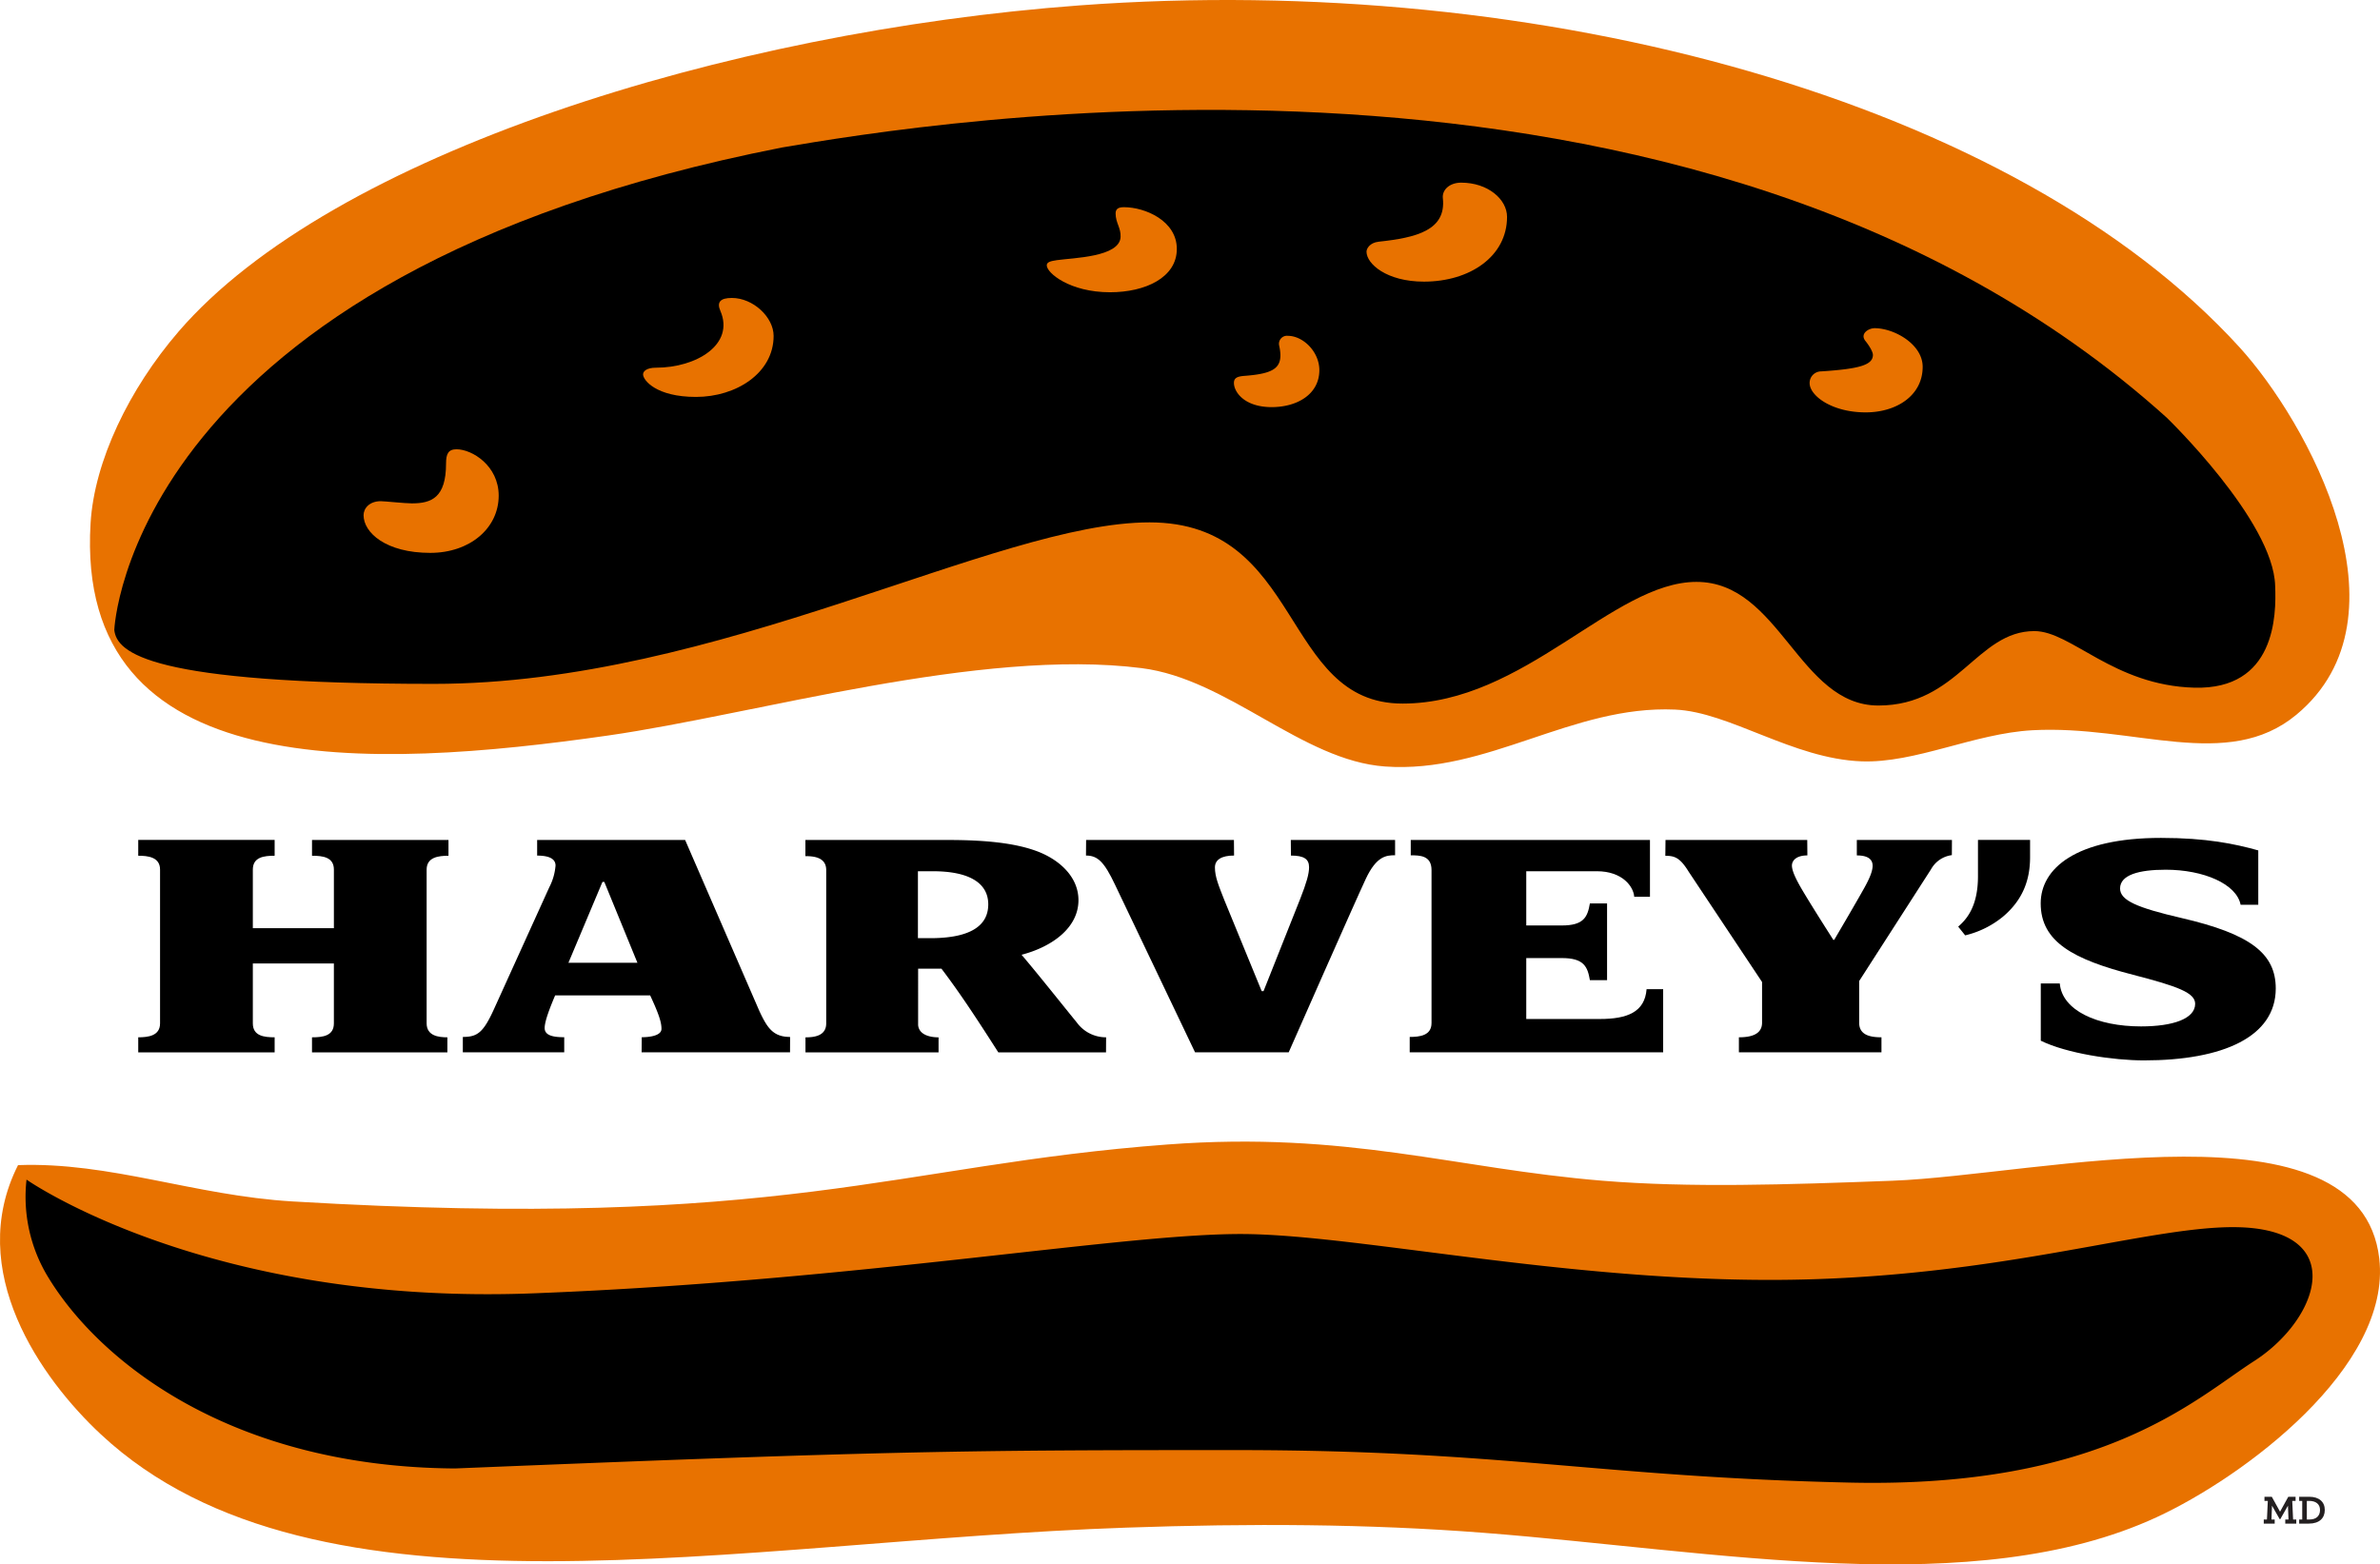 <svg xmlns="http://www.w3.org/2000/svg" width="699.67" height="459.941" viewBox="0 0 699.67 459.941">
  <g>
    <path d="M317.352,1.585C453.6-8.476,592.513,29.869,658.337,102.062c20.02,21.955,51.542,79.2,16.756,108.066-20.3,16.849-47.679,2.924-77.632,4.566-17.164.95-34.4,9.739-50.242,9.14-20.186-.747-38.739-14.512-54.793-15.213-30.273-1.342-55.062,18.891-85.245,16.733-24.381-1.734-46.107-25.691-71.552-28.92-47.5-6.026-113.445,13.577-156.8,19.8-69.531,9.956-156.892,14.617-152.2-62.425,1.1-18.206,11.279-39.377,25.857-56.314C97.5,45.266,213.73,9.246,317.352,1.585" fill="#e87200" fill-rule="evenodd"/>
    <path d="M33.6,185.215S37.588,81.155,229.879,43.366c39.705-6.694,267.877-45.916,407.074,79.405,0,0,31.407,30.32,31.892,49.459.382,8.748.051,30.589-23.757,29.951-23.807-.656-36.176-16.641-47.028-16.641-16.934,0-22.456,21.885-45.855,21.885s-28.933-36.348-53.48-36.348-50.611,35.775-86.405,35.775c-35.769,0-29.1-53.274-74.393-53.274s-126.64,47.481-210.379,47.481c-83.715,0-93.2-9.156-93.948-15.844" fill-rule="evenodd"/>
    <path d="M134.207,132.089c4.591,0,12.4,4.832,12.4,13.641,0,9.512-8.41,16.816-20.119,16.816-13.1,0-19.605-5.981-19.605-11.075,0-2.078,1.8-4.122,5.043-4.122,1.164,0,7.049.641,9.114.641,5.853.016,10.09-1.712,10.09-11.731,0-2.774.64-4.17,3.073-4.17" fill="#e87200"/>
    <path d="M215.145,87.6c6.27,0,12.283,5.652,12.283,11.164,0,10.893-10.96,17.932-22.826,17.932-11.7,0-15.553-4.912-15.553-6.631,0-.924,1.077-1.96,3.784-1.96,11.974,0,23.185-6.871,18.945-16.695-1.116-2.576-.048-3.81,3.367-3.81" fill="#e87200"/>
    <path d="M429.56,53.7c7.868,0,13.478,4.9,13.478,10.064,0,11.6-10.89,19.038-24.432,19.038-10.953,0-16.883-5.218-16.883-8.817,0-.826.906-2.637,3.583-2.923,11.056-1.183,19.906-3.351,18.86-12.8-.267-2.451,1.99-4.565,5.394-4.565" fill="#e87200"/>
    <path d="M330.423,60.915c6.232,0,15.538,4.008,15.538,12.274,0,8.423-9.274,12.736-19.632,12.736-11.888,0-18.6-5.7-18.6-7.9,0-.931.957-1.247,3-1.543,4.807-.686,18.458-.893,18.7-6.829.118-2.687-1.463-4.115-1.463-6.917,0-1.524,1.109-1.818,2.455-1.818" fill="#e87200"/>
    <path d="M551.057,96.486c5.816,0,14.168,4.724,14.168,11.355,0,8.486-7.728,13.4-16.743,13.4-10.049,0-16.488-4.957-16.488-8.588a3.391,3.391,0,0,1,3.366-3.462c11.183-.727,15.251-1.846,15.238-4.865-.037-1.18-1.581-3.341-2.218-4.1-1.671-2.133.969-3.733,2.677-3.733" fill="#e87200"/>
    <path d="M378.554,98.73c4.577,0,9.308,4.728,9.308,10.093,0,7.058-6.477,10.871-14.013,10.871-8.009,0-11.1-4.434-11.1-7.119,0-1.338.829-1.883,2.923-2.052,9.118-.686,11.808-2.363,10.38-8.9a2.357,2.357,0,0,1,2.5-2.895" fill="#e87200"/>
    <path d="M131.845,246.949v4.645c-2.885,0-6.424.389-6.424,4.083v45.2c0,3.694,3.539,4.1,6.1,4.1v4.424h-39.8v-4.424c3.159,0,6.433-.4,6.433-4.1V283.266H74.329v17.607c0,3.694,3.257,4.1,6.41,4.1v4.424h-40.1v-4.424c2.876,0,6.414-.4,6.414-4.1v-45.2c0-3.694-3.538-4.083-6.414-4.083v-4.645h40.1v4.645c-3.153,0-6.41.389-6.41,4.083v17.212H98.158V255.677c0-3.694-3.274-4.083-6.433-4.083v-4.645Z"/>
    <path d="M223.21,297.177l-21.8-50.228h-43.5v4.6c4.231,0,5.407,1.365,5.407,2.936a16.775,16.775,0,0,1-1.833,6.367l-16.214,35.723c-3.178,7.029-4.925,8.289-9.207,8.289v4.529h29.808V304.95c-2.66-.022-5.761-.281-5.752-2.707.007-2.049,1.572-6.025,3.08-9.592h27.936c2.655,5.7,3.325,7.976,3.325,9.838,0,2.04-3.583,2.461-5.8,2.461l-.039,4.443h43.631l.018-4.529c-4.969,0-6.707-2.621-9.063-7.687m-45.552-37.888,9.736,23.772H167.106l10-23.772Z"/>
    <path d="M362.751,246.949l.038,4.584c-3.662,0-5.626,1.234-5.626,3.491,0,2.716,1.045,5.237,2.738,9.535l11.014,26.849h.536s8.952-22.5,10.788-27.155,2.6-7.329,2.6-9.277c0-2.448-1.53-3.433-5.33-3.433l-.038-4.594h30.655v4.495c-2.627,0-5.483.283-8.608,6.937-3.009,6.382-22.672,51.012-22.672,51.012H351.323s-20.368-42.637-23.543-49.316c-3.178-6.717-5.1-8.544-8.522-8.544l.036-4.584Z"/>
    <path d="M472.444,288.166h-5.05c-.688-4.043-1.823-6.491-8.263-6.491H448.687v17.913h21.627c8.11,0,13.223-2.047,13.747-8.77h4.871v18.575H414.424v-4.529c2.9,0,6.414-.376,6.414-4.078V255.8c0-4.333-3.519-4.333-6.108-4.333v-4.514h70.325v16.7h-4.628c-.205-2.978-3.444-7.508-10.992-7.508H448.687v15.946h10.444c6.44,0,7.575-2.442,8.263-6.478h5.05Z"/>
    <path d="M531.293,246.949l.038,4.549c-3.43,0-4.616,1.664-4.54,3.131.052.972.5,2.608,2.448,6.025,2.564,4.5,9.717,15.662,9.717,15.662h.268s6.848-11.639,8.977-15.512c1.773-3.208,2.282-4.989,2.309-6.163.051-1.913-1.263-3.143-4.642-3.143v-4.549h27.964l-.026,4.46a8.206,8.206,0,0,0-6.133,4.182L546.556,288.43v12.248c0,3.6,3.137,4.291,6.555,4.291v4.424H511.2v-4.424c3.277,0,6.809-.695,6.809-4.291V288.714l-21.576-32.431c-2.588-4.2-4.182-4.674-6.86-4.674l.051-4.66Z"/>
    <path d="M575.668,272.433c2.193-1.922,5.866-5.623,5.815-14.98V246.936H596.8V252c0,6.437-1.939,12.424-8,17.528A27.617,27.617,0,0,1,577.721,275Z"/>
    <path d="M599.947,289.15h5.586c.675,7.888,10.928,12.618,23.883,12.618,9.437,0,15.914-2.273,15.914-6.643,0-3.227-4.973-5.105-18.26-8.537-17.508-4.511-27.148-9.651-27.148-20.993,0-10.166,10.176-19.249,35.373-19.249,13.338,0,21.614,1.734,28.589,3.676v15.991h-5.19c-1.186-6.121-10.864-10.313-22.022-10.313-7.893,0-13.415,1.527-13.415,5.515,0,3.49,4.9,5.633,18.12,8.7,20.148,4.67,27.646,10.408,27.646,20.7,0,14.167-15.43,21.145-38.753,21.145-9.015,0-22.659-2.047-30.323-5.786Z"/>
    <path d="M276.773,284.8c5.659,7.447,10.919,15.541,16.708,24.6h31.666l.025-4.427a10.6,10.6,0,0,1-8.6-4.339c-5.279-6.488-11.135-13.9-16.249-19.928,9.095-2.384,16.721-8,16.721-16.057,0-6.94-5.767-12.149-12.783-14.6-6.268-2.209-14.732-3.092-25.57-3.092H236.774v4.75c2.586,0,6.115.389,6.115,4.1v45.077c0,3.694-3.529,4.1-6.095,4.1v4.424h39.125v-4.424c-2.614,0-5.757-.775-6.009-3.609V284.8Zm-2.537-28.65c10.523,0,16.29,3.357,16.29,9.733,0,6.538-5.649,9.78-16.236,9.94h-4.44V256.146Z"/>
    <path d="M5.3,342.554c27.059-1,51.883,8.965,80.68,10.673,145.129,8.6,176.715-10.73,257.264-16.743,53.008-3.965,84.389,7.09,127.847,10.655,25.669,2.1,53.953,1.173,85.258,0,42.921-1.607,137.551-24.879,143.1,22.837,3.71,31.982-40.041,64.377-65.455,76.1-53.608,24.745-129.3,9.889-197.892,4.572-34.021-2.64-68.6-2.78-105.036-1.517-114.4,3.94-238.231,31.528-301.416-27.429C12.078,405.318-10.393,373.623,5.3,342.554" fill="#e87200" fill-rule="evenodd"/>
    <path d="M14.15,375.485c15,24.732,53.682,55.821,119.6,56.248,128.53-5.248,151.113-5.4,229.58-5.4s106.275,7.886,180.592,9.557c74.3,1.651,101.286-24.5,118.73-35.718,17.432-11.2,26.562-34.034,2.907-38.605S599.119,374.019,533.116,376.1s-131.6-12.873-166.893-13.281-112.916,13.7-209.239,17.419C60.675,384,7.8,346.813,7.8,346.813a45.354,45.354,0,0,0,6.347,28.672" fill-rule="evenodd"/>
    <g>
      <path d="M665.5,446.738h.936l.252-5.469h-.984v-1.211h2.158l2.423,4.389,2.423-4.389h2.147v1.211h-.984l.252,5.469h.936v1.211h-3.239v-1.211h.948l-.156-4.066-2.255,3.958h-.179l-2.255-3.958-.156,4.066h.947v1.211H665.5Z" fill="#231f20"/>
      <path d="M675.907,446.738h.9v-5.469h-.9v-1.211h2.987c2.854,0,4.546,1.487,4.546,3.874,0,2.41-1.6,4.017-4.69,4.017h-2.843Zm3.035,0c2.039,0,3.094-1.1,3.094-2.794,0-1.727-1.223-2.675-3.19-2.675h-.684v5.469Z" fill="#231f20"/>
    </g>
  </g>
</svg>
